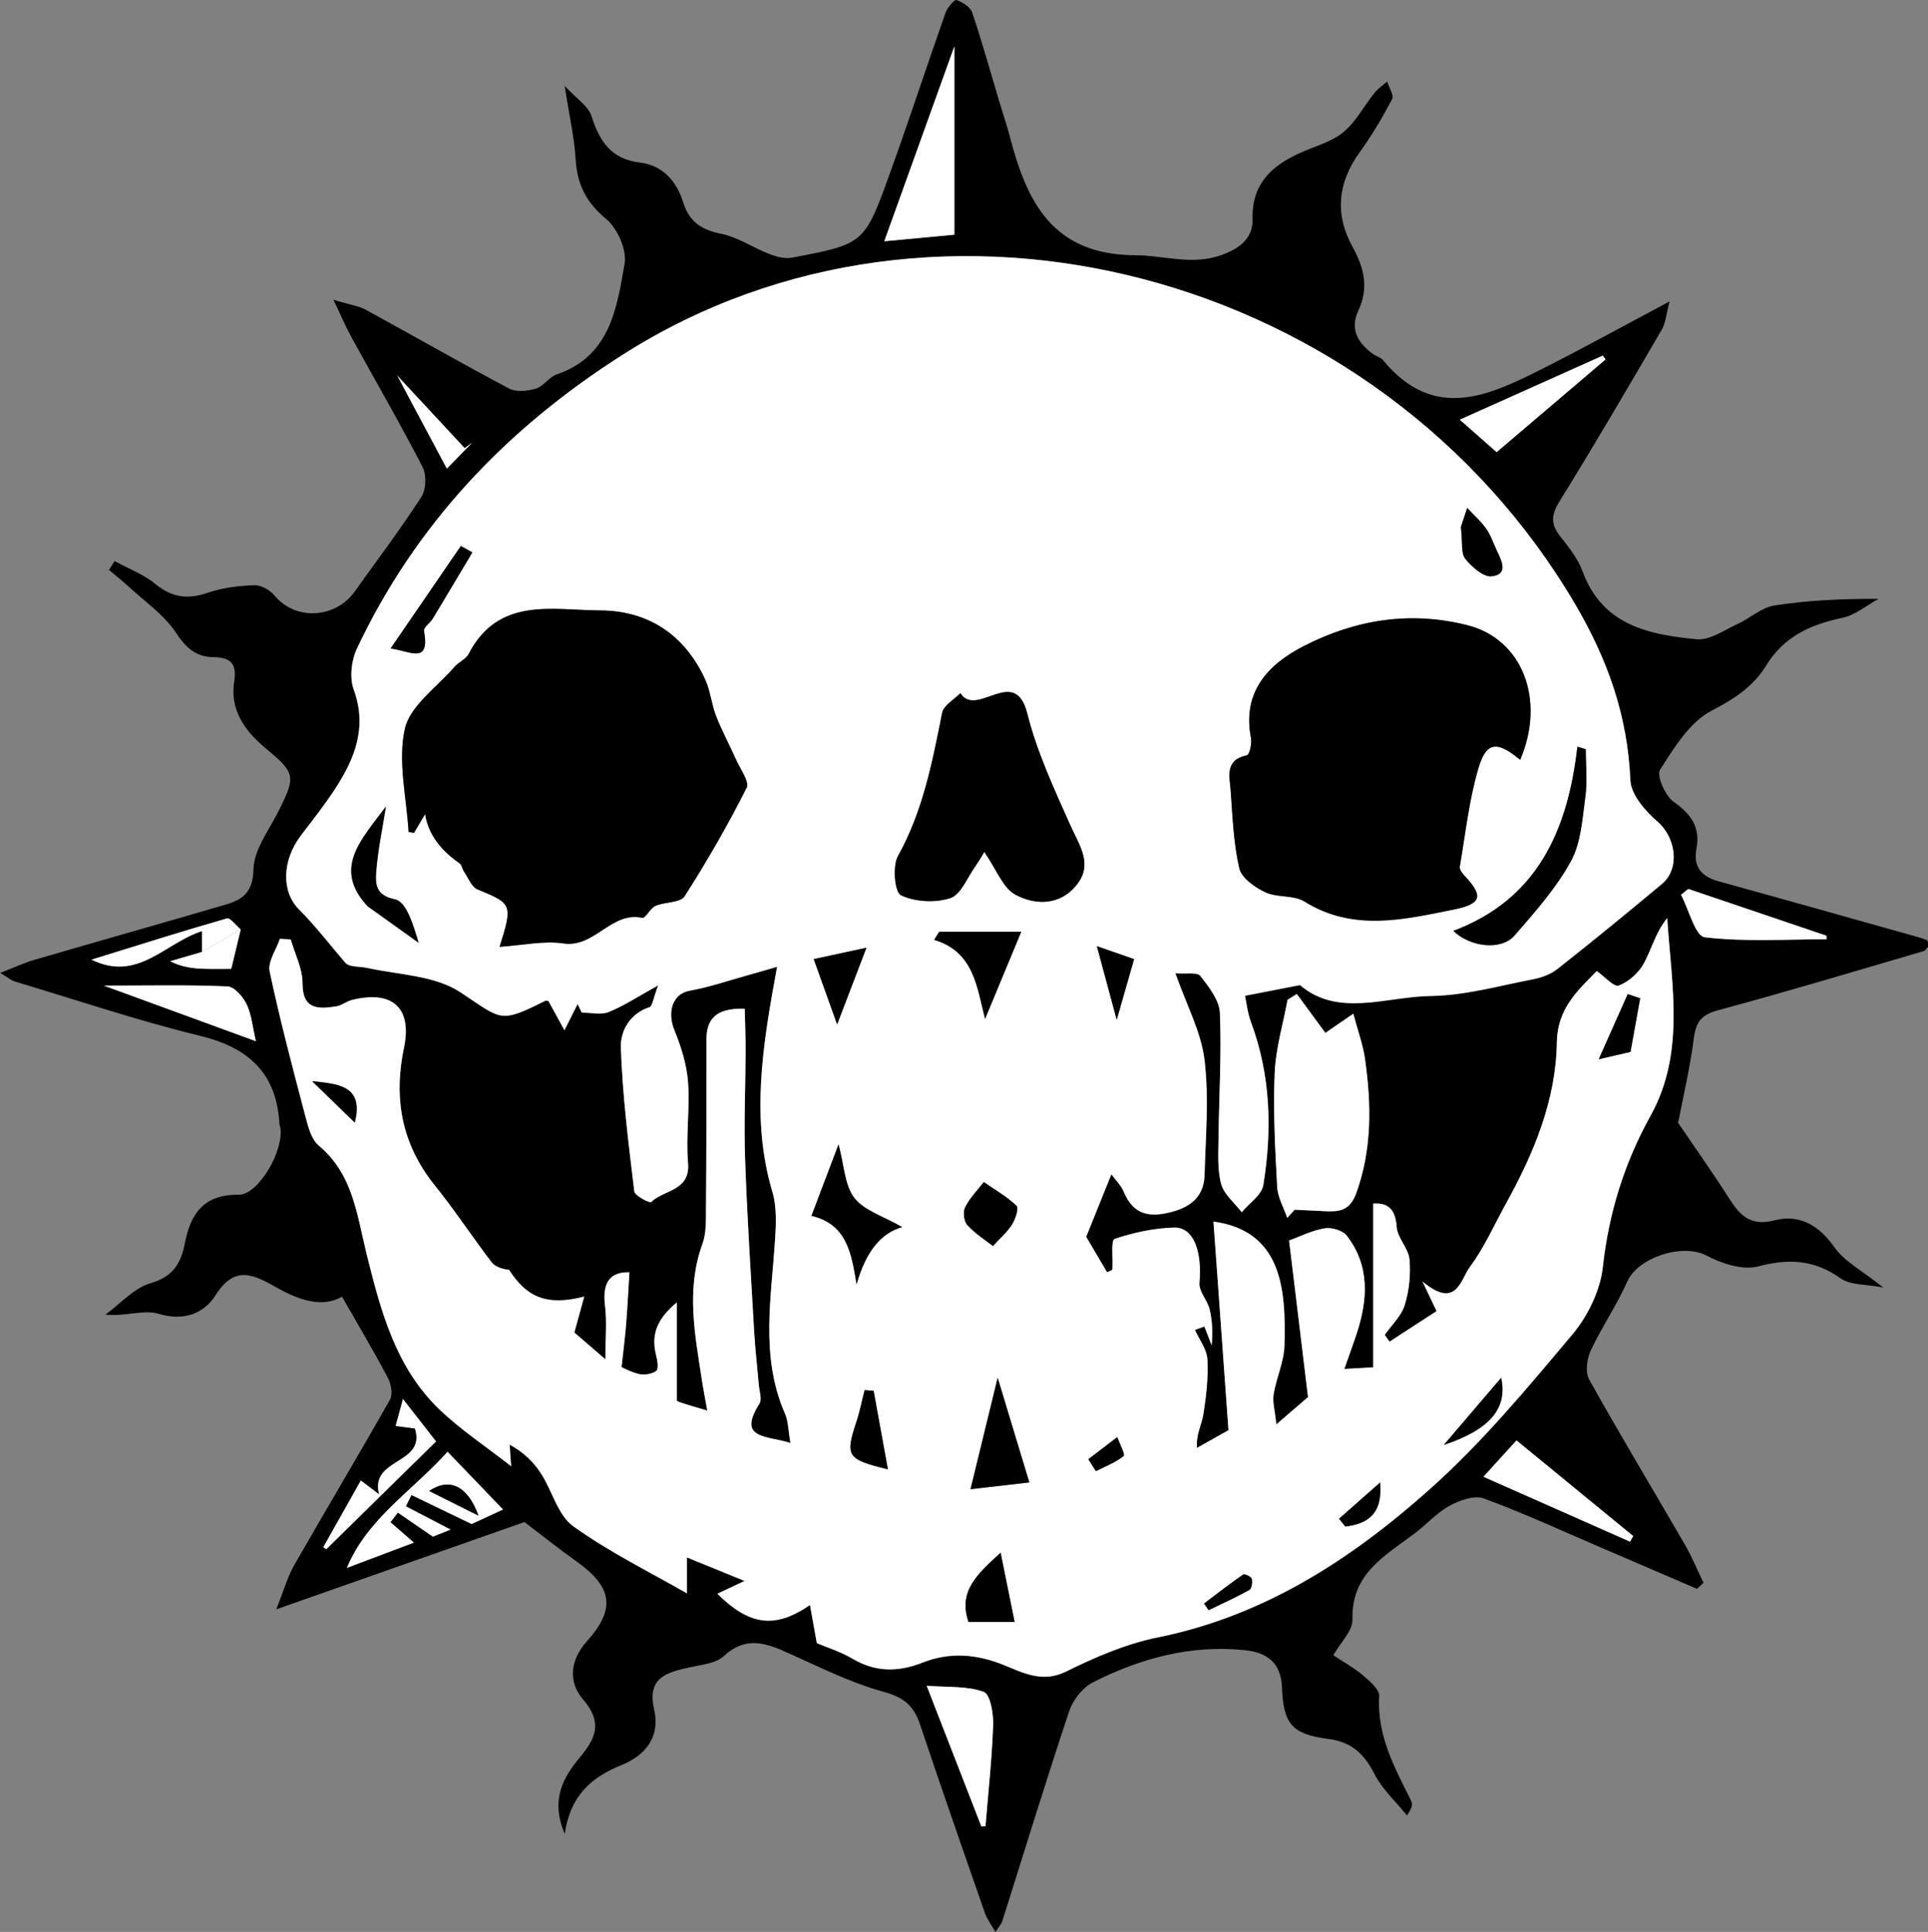 <?xml version="1.0" encoding="UTF-8"?><svg id="Layer_1" xmlns="http://www.w3.org/2000/svg" viewBox="0 0 299.31 299.9"><rect x="0" y="0" width="299.31" height="299.9" fill="#808080" stroke="none"/><defs><style>.cls-1{fill:#fff;}</style></defs><path d="m260.44,174.18c2.81,4.14,5.51,7.95,8.02,11.89,1.7,2.67,3.34,4.32,7.06,3.36,3.8-.98,6.84.74,9.25,4.17,1.57,2.24,4.33,3.65,7.59,6.26-2.61-.51-5.07-.33-6.62-1.42-4.09-2.9-8.04-3.11-12.81-1.85-2.4.63-5.68-.46-8.06-1.71-3.64-1.91-10.58.27-12.27,4.1-1.62,3.67-3.95,7.03-5.65,10.67-.6,1.29-.87,3.36-.24,4.5,4.81,8.62,9.91,17.08,14.86,25.63,1.1,1.9,1.93,3.94,2.89,5.92-.34.31-.68.63-1.02.94-4.87-2.1-9.73-4.2-14.6-6.28-6.15-2.64-12.23-5.45-18.51-7.76-1.46-.54-3.78.31-5.34,1.17-2.01,1.11-3.6,2.95-5.47,4.34-4.58,3.43-9.77,6.24-9.56,13.29.05,1.74-1.83,3.53-2.97,5.55,1.53,1.02,3.18,1.92,4.59,3.11,1.05.89,2.59,2.2,2.53,3.24-.37,6.11,2.41,11.13,4.98,16.28.23.46.14,1.09-.67,2.23-1.71-2.11-3.81-4.03-5.02-6.39-1.6-3.12-3.51-5-7.17-5.48-5.61-.73-6.99-2.25-7.21-7.98-.15-4.01-2.49-5.46-5.78-5.8-8.37-.87-16.23,1.26-23.6,5.01-1.58.81-3.07,2.71-3.64,4.42-3.62,10.84-6.96,21.77-10.41,32.67-.13.4-.46.73-1.06,1.64-.67-1.19-1.32-2.03-1.65-2.98-3.39-9.72-6.77-19.44-10.04-29.2-.95-2.82-2.38-4.2-5.57-5.07-5.44-1.48-10.56-4.14-15.77-6.43-3.25-1.42-6.12-1.94-9.12.85-1.22,1.14-3.43,1.34-5.23,1.74-3.59.79-6.77,1.55-5.6,6.57.97,4.17-1.28,7.08-5.05,8.61-4.57,1.85-7.96,4.63-8.83,10.69-2.25-5.29-.24-8.77,2.32-11.84,2.54-3.05,3.59-5.46.52-9.04-2.3-2.67-2.07-6.05.64-9.07,4.5-5.02,3.9-8.4-1.68-12.37-2.73-1.94-5.35-4.04-8.05-6.09-12.41,4.36-24.8,8.72-38.53,13.55,1.22-3.07,1.77-5.1,2.79-6.87,4.91-8.58,9.99-17.07,14.86-25.68.47-.83.18-2.44-.33-3.39-2.21-4.18-4.63-8.25-7.11-12.59-3.2,1.82-6.83.46-10.26-1.48-3.52-1.98-6.42-3.44-9.37,1.24-1.75,2.77-4.84,4.11-8.82,2.9-2.3-.7-5.16.43-8.29.13,2.34-1.7,4.45-4.16,7.06-4.9,3.5-1,4.7-3.2,5.26-6.11.9-4.71,2.99-7.68,8.37-7.61,3.08.04,7.13-6.95,6.45-10.53-.03-.14-.11-.28-.12-.42-.42-7.87-4.72-11.87-12.33-13.72-9.7-2.36-19.2-5.57-28.78-8.44-.5-.15-.93-.54-2.23-1.32,2.21-.86,3.68-1.56,5.23-2.01,9.94-2.9,19.9-5.7,29.83-8.62,2.61-.77,4.17-1.93,4.25-5.45.07-3.02,2.37-6.03,3.85-8.96,2.82-5.6,2.65-5.98-2.13-9.98-3.09-2.59-5.41-5.86-4.71-10.23.44-2.73-.56-3.75-3.21-3.77-2.69-.02-4.25-1.39-5.81-3.76-1.84-2.8-4.84-4.84-7.36-7.18-.98-.91-2.04-1.73-3.06-2.59.29-.46.58-.92.87-1.38,2.12,1.16,4.48,2.03,6.31,3.54,2.55,2.09,4.98,2.46,8.07,1.4,2.3-.79,4.84-1.11,7.29-1.2,1.05-.04,2.46.76,3.17,1.62,3.24,3.9,9.42,3.61,12.49-.7,3.45-4.86,7.06-9.62,10.29-14.62.74-1.15.83-3.41.2-4.63-3.53-6.84-7.4-13.52-11.11-20.27-.81-1.46-1.45-3.02-2.74-5.71,2.52.77,3.92.95,5.07,1.58,7.41,4.04,14.73,8.25,22.19,12.2,1.11.59,2.87.41,4.17.02,1.18-.35,2.03-1.79,3.21-2.2,8.3-2.82,9.35-10.23,10.56-17.16.38-2.16-1.1-5.53-2.86-6.98-3.13-2.58-4.51-5.4-4.74-9.3-.2-3.34-.97-6.64-1.7-11.36,1.81,1.97,3.68,3.13,4.18,4.72,1.23,3.9,3.05,6.65,7.49,7.18,3.59.43,5.71,2.94,6.72,6.15.96,3.06,2.83,4.29,5.91,4.91,2.58.52,4.92,2.15,7.43,3.12,1.1.43,2.44.8,3.55.59,11.17-2.13,11.25-2.13,15.13-12.88,3.02-8.34,5.77-16.78,8.72-25.15.28-.8,1.38-2.07,1.7-1.96.95.33,2.15,1.08,2.44,1.94,1.53,4.54,2.81,9.17,4.19,13.77.54,1.81,1.16,3.6,1.63,5.42,2.64,10.17,6.63,18.43,19.47,18.48,4.53.01,8.92,1.68,13.63-.11,2.93-1.11,4.67-2.71,4.6-5.55-.13-5.42,2.97-8.23,7.39-10.23,2.26-1.02,4.83-1.67,6.68-3.19,1.97-1.61,3.22-4.08,4.86-6.12.54-.68,1.31-1.19,1.97-1.77.28.93,1.08,2.13.76,2.74-1.48,2.82-3.11,5.6-4.99,8.18-3.44,4.74-3.96,9.65-1.15,14.74,1.79,3.25,2.57,6.36.9,9.91-1.35,2.86-.07,5.05,2.31,6.75.47.34,1.14.48,1.49.9,8.08,9.83,16.78,5.42,25.4,1.06,6.08-3.08,12.05-6.38,19.12-10.14-.52,1.93-.59,3.32-1.22,4.4-5.21,8.92-10.42,17.85-15.86,26.63-1.29,2.07-1.4,3.5.06,5.38,1.34,1.71,2.78,3.49,3.51,5.49,3.07,8.38,10.3,9.84,17.74,10.54,2.01.19,4.25-1.42,6.31-2.36,1.95-.89,3.72-2.57,5.73-2.88,5.19-.81,10.46-1.05,16.18-1.03-1.87,1.02-3.64,2.54-5.63,2.95-4.94,1.03-9.08,2.91-11.81,7.38-2,3.27-4.94,5.19-8.47,7.02-3.4,1.76-5.83,5.75-8.02,9.18-.58.92.81,4.07,2.14,5,2.73,1.91,4.13,3.96,3.51,7.26-.53,2.8.77,4.33,3.45,5.06,10.11,2.79,20.2,5.64,30.29,8.47.68.19,1.37.37,2.02.65.17.07.18.51.3.9-.24.25-.47.72-.8.82-10.63,3.11-21.23,6.3-31.93,9.18-2.58.7-3.4,1.81-3.73,4.33-.61,4.69-1.71,9.32-2.42,13.03Zm-223.07-29.91c-.72-.6-1.63-1.85-2.13-1.7-6.94,1.99-13.82,4.17-21.02,6.4,7.18,3.53,11.37-2.59,17.14-4.43v3.23c-1.65.48-3.3.96-4.95,1.44,1.88.93,3.55,1.11,5.23,1.17,1.68.06,3.36.01,4.27.01.58-2.4,1.02-4.26,1.47-6.13Zm164.4,8.64c5.96,5.12,13.42,1.82,20.37,1.73,5.3-.07,10.58-1.58,15.85-2.59,1.35-.26,2.79-.8,3.85-1.64,5.46-4.31,10.85-8.71,16.19-13.18,2.85-2.38,2.11-7.2-.67-9.61-1.91-1.65-4.15-4.21-4.25-6.45-.43-9.98-3.48-18.68-8.6-27.39-30.41-51.67-98.85-69.8-147.75-38.72-18.1,11.51-32.23,26.35-41.37,45.73-.85,1.81-1.13,4.48-.46,6.32,2.1,5.77.21,10.57-2.79,15.23-1.64,2.55-3.54,4.94-5.38,7.35-3.04,4-3.04,8.8-.34,11.51,2.55,2.54,4.75,5.43,7.1,8.17.64.87,2.14.62,3.51.92,4.88,1.06,10.48,1.17,14.41,3.75,6.49,4.26,6.03,4.95,13.15,1.38.22-.11.55-.01.55-.01.87,1.59,1.68,3.08,2.49,4.55.81-1.61,1.43-2.84,2.05-4.07.21.44.43.89.64,1.33,1.4,0,2.95.39,4.16-.08,2.29-.91,4.38-2.31,7.7-4.14-.78,2.04-.89,3.24-1.34,3.39-3.11.99-4.53,3.78-4.45,6.21.25,7.48,1.19,14.94,2.09,22.38.08.68,2.42,1.83,2.6,1.66,1.96-1.95,6.12-1.67,5.74-6.11-.36-4.14.31-8.37,0-12.52-.2-2.72-1.08-5.47-2.11-8.03-1.2-2.96-.22-5.7,2.33-6.15,3.01-.54,5.93-1.54,8.88-2.36,1.46-.4,2.91-.84,4.73-1.36-2.27,12.31-4.11,23.57-.72,34.99.67,2.27.56,4.85.41,7.27-.57,9.11-2.35,18.25,1.54,27.12.52,1.2.51,2.63.84,4.55-3.67-1.17-8.34-.55-4.82-6.1.44-.7-.01-1.98-.1-2.98-.23-2.71-.55-5.42-.71-8.14-.52-8.95-1.1-17.89-1.41-26.85-.2-5.65.07-11.31.08-16.97,0-2.18-.09-4.36-.14-6.37-4.51-.13-5.93,1.63-5.94,4.81,0,8.72,0,17.44-.07,26.16-.01,1.85.07,3.84-.55,5.53-2.59,7.11-1.15,14.16-.07,21.24.24,1.55.54,3.09.82,4.64-1.44-.43-2.89-.84-4.31-1.31-.37-.13-.67-.48-.43-.3v-15.17c-3.34,2.76-3.99,5.3-3.15,8.41.19.72.33,1.95-.04,2.22-.66.48-1.78.68-2.6.49-1.32-.3-2.55-1-2.78-1.09.31-2.89.56-4.78.71-6.69.21-2.65.34-5.31.51-8.02-3-.1-4.24,1.6-3.79,5.15.31,2.47.06,5.02.06,8.35-2.3-1.98-3.79-3.27-4.82-4.16.55-2.01.97-3.55,1.53-5.57-5.87,1.5-8.94.07-11.66-4.15-1.11-.13-2.18-.49-2.74-1.22-3-3.93-5.72-8.08-8.82-11.93-5.14-6.39-6.4-13.5-4.76-21.34,1.29-6.19-1.78-8.98-8.1-7.4-.84.21-1.58.86-2.42.99-2.82.43-5.23.52-5.23-3.63,0-2.26-1.18-4.51-1.83-6.77-.56-.03-1.12-.06-1.68-.09-.57,1.7-1.91,3.55-1.59,5.06,1.62,7.64,3.63,15.2,5.62,22.76.4,1.52.91,3.36,2.02,4.28,5.31,4.44,5.9,10.74,7.41,16.81,2.17,8.74,4.47,17.58,11.28,24.11,3.31,3.18,7.2,5.74,11.15,8.83-.09-1.25-.16-2.3-.23-3.35,2.22,1.21,3.73,2.72,4.87,4.48,1.76,2.7,2.61,6.47,5,8.19,5.67,4.06,12.03,7.18,17.65,10.42v-5.58c3.12,1.27,5.62,2.29,8.97,3.66-2.08.98-3.13,1.47-4.23,1.99,4.96,4.91,8.93,5.49,14.37,1.74.37,2.08.69,3.86,1.06,5.92,1.55.66,3.67,1.31,5.53,2.41,3.57,2.11,7.07,2.11,10.86.62,4.24-1.67,8.37-1.37,12.73.4,2.87,1.17,5.91,2.8,9.58.98,4.53-2.24,9.34-4.32,14.27-5.31,16.64-3.35,30.23-12.28,42.45-23.23,7.98-7.15,14.92-15.51,21.84-23.74,2.4-2.86,4.35-6.82,4.76-10.47.93-8.42,3.32-16.16,7.41-23.52,5.4-9.72,3.27-20.2,2.59-30.68-1.8,2.21-2.4,4.8-3.64,7.06-.8,1.46-2.36,2.84-3.89,3.42-.73.27-2.2-1.41-3.4-2.26-2.97,3.03-6.12,5.82-6.2,11.06-.14,8.96-3.54,17.14-7.84,24.93-1.85,3.35-3.42,6.92-5.68,9.97-1.42,1.91-2.07,6.66-7.34,2.22,1.12,2.36,1.63,3.44,2.19,4.61-2.57,1.67-4.94,3.21-7.3,4.74l-.75-1.06c1.07-1.53,2.58-2.92,3.1-4.62.69-2.25.95-4.76.74-7.1-.16-1.73-1.88-3.34-1.99-5.05-.2-3.22-1.84-3.72-3.64-3.6v25.42c-1.08.06-2.41.13-4.49.25.79-2.24,1.37-3.82,1.9-5.41,1.75-5.31,2.11-10.56-1.51-15.28-.63-.82-2.38-1.33-3.46-1.14-2.01.35-3.92,1.32-5.5,1.89.99,8.14,1.95,16.06,2.94,24.31-1.04.9-2.43,2.09-4.92,4.23-.22-2.17-.62-3.47-.42-4.68.42-2.55,1.61-5.04,1.68-7.57.24-8.61-.33-17.77-11.02-19.23.77,10.76,1.55,21.64,2.33,32.39-1.94,1.09-3.41,1.91-4.88,2.74-.19-2.1.71-3.58.97-5.16.46-2.83.79-5.73.64-8.58-.08-1.55-1.26-3.05-1.94-4.58.49-.18.98-.36,1.47-.53.38.97.76,1.95,1.13,2.92.17-1.91.11-3.78-.31-5.56-.34-1.43-1.7-2.8-1.59-4.11.44-4.97-.92-8.7-3.97-8.6-3.11.1-6.27.76-9.21,1.77-.57.2-.2,3.08-.33,4.73-.01.14-.46.24-.83.43-1.2-2.03-2.39-4.05-3.24-5.5,1.41-3.5,2.62-6.49,3.91-9.71.65.89,1.51,1.72,1.93,2.73,1.51,3.63,4.08,4.03,7.55,3.08,3.1-.84,4.9-2.59,4.99-5.73.16-5.95.7-11.97-.01-17.83-.53-4.36-2.79-8.5-4.52-13.45,1.7.14,3.4-.2,3.87.4,1.33,1.71,2.95,3.78,3.04,5.77.27,6.4-.14,12.83-.21,19.24-.03,2.44-.21,4.98.4,7.28.43,1.63,2.09,2.94,3.2,4.4,1.16-1.4,3.1-2.68,3.35-4.22,1.39-8.53,1.16-17.02-1.91-25.27-.54-1.47-.71-3.07-.94-4.11,3.04-.59,5.37-1.05,8.5-1.65Zm-.43,1.4c-.48.3-.96.61-1.44.91-.7,3.79-1.84,7.56-2,11.37-.24,5.88.08,11.79.39,17.68.09,1.62,1.02,3.2,1.56,4.8.39-.42.78-.85,1.16-1.27,1.52.07,3.03.14,4.55.22,2.26.12,4,.02,5.01-2.8,2.47-6.86,2.34-13.78,1.36-20.78-.32-2.24-1.12-4.41-1.82-7.06-1.93,1.32-3.08,2.11-4.34,2.98-1.55-2.12-2.99-4.07-4.42-6.03ZM148.16,7.2c-3.82,10.61-7.28,20.22-10.88,30.25,3.72-.35,7.01-.66,10.88-1.02V7.2Zm4.19,276.33c.21,0,.43-.02.64-.03.42-5.24,1-10.48,1.19-15.73.06-1.77-.45-4.75-1.46-5.13-2.52-.93-5.48-.68-8.86-.95,3.18,8.17,5.83,15,8.49,21.84Zm-82.87-58.15c-5.61,6.21-12.46,10.38-15.63,18.02,3.51-1.33,7.02-2.65,10.39-3.92-1.25-1.09-2.44-2.13-3.63-3.17.38-.5.77-1,1.15-1.49,1.59,1.09,3.19,2.19,5.43,3.73.11-.05,1.22-.49,2.75-1.09-2.62-1.36-4.78-2.49-6.95-3.62l.88-1.75c2.82,1.36,5.63,2.72,9.34,4.5.85-.39,2.78-1.28,4.87-2.25-2.95-3.07-5.55-5.77-8.6-8.95Zm160.81,3.87c7.77,3.44,15.26,6.76,22.75,10.07.17-.29.33-.58.5-.86-5.97-4.89-11.95-9.79-18.12-14.85-1.64,1.81-3.19,3.51-5.13,5.64ZM16.12,153c8.5,3.11,15.81,5.78,23.6,8.63-.52-2.2-.67-4.11-1.44-5.73-.56-1.17-1.9-2.73-2.95-2.77-5.95-.27-11.92-.13-19.22-.13Zm216.22-82.82c5.59-4.75,11.25-9.57,16.9-14.38l-.43-.59c-7.31,3.27-14.61,6.55-22.19,9.94,1.86,1.64,3.58,3.15,5.71,5.03Zm51.23,75.63l-.03-.55c-7.15-2.42-14.3-4.84-21.45-7.26-.37.3-.75.6-1.12.91,1.21,2.3,2.21,6.41,3.68,6.59,6.24.74,12.61.31,18.93.31ZM62.56,217.18c-.58,2.14-.86,3.16-1.14,4.18.96.12,1.92.25,3,.39,1.79,5.64-7.08,4.53-5.56,10.24-1.35-1.03-1.99-1.52-2.84-2.16-1.96,3.48-3.9,6.92-5.83,10.36.16.1.31.2.47.3,5.65-5.54,11.29-11.08,17.03-16.72-1.57-2.02-2.97-3.81-5.13-6.58Zm6.81-144.44c1.52-1.56,2.73-2.79,3.93-4.02l-1.16.85c-3.54-3.81-7.07-7.61-10.47-11.27,2.38,4.46,4.87,9.12,7.7,14.44Z"/><path class="cls-1" d="m201.77,152.91c-3.13.61-5.45,1.06-8.5,1.65.23,1.03.39,2.64.94,4.11,3.06,8.25,3.29,16.74,1.91,25.27-.25,1.55-2.19,2.82-3.35,4.22-1.11-1.45-2.76-2.76-3.2-4.4-.61-2.3-.43-4.85-.4-7.28.07-6.42.48-12.84.21-19.24-.08-1.99-1.71-4.06-3.04-5.77-.47-.61-2.17-.27-3.87-.4,1.73,4.95,3.99,9.09,4.52,13.45.71,5.86.17,11.88.01,17.83-.08,3.14-1.89,4.89-4.99,5.73-3.47.95-6.04.55-7.55-3.08-.42-1.01-1.29-1.84-1.93-2.73-1.3,3.22-2.5,6.21-3.91,9.71.85,1.44,2.05,3.47,3.24,5.5.37-.18.82-.29.83-.43.12-1.64-.25-4.53.33-4.73,2.94-1,6.1-1.67,9.21-1.77,3.05-.1,4.41,3.63,3.97,8.6-.11,1.31,1.25,2.68,1.59,4.11.42,1.78.48,3.65.31,5.56-.38-.97-.76-1.95-1.13-2.92-.49.18-.98.36-1.47.53.68,1.52,1.86,3.02,1.94,4.58.15,2.85-.19,5.75-.64,8.58-.25,1.58-1.16,3.06-.97,5.16,1.47-.82,2.94-1.65,4.88-2.74-.77-10.76-1.55-21.63-2.33-32.39,10.69,1.46,11.26,10.62,11.02,19.23-.07,2.53-1.26,5.02-1.68,7.57-.2,1.21.2,2.52.42,4.68,2.49-2.14,3.88-3.33,4.92-4.23-1-8.25-1.96-16.17-2.94-24.31,1.58-.57,3.48-1.54,5.5-1.89,1.09-.19,2.83.32,3.46,1.14,3.63,4.71,3.26,9.96,1.51,15.28-.53,1.6-1.11,3.17-1.9,5.41,2.08-.11,3.41-.19,4.49-.25v-25.42c1.8-.12,3.44.39,3.64,3.6.11,1.72,1.83,3.32,1.99,5.05.21,2.34-.05,4.86-.74,7.1-.52,1.69-2.03,3.09-3.1,4.62l.75,1.06c2.36-1.54,4.73-3.07,7.3-4.74-.55-1.17-1.06-2.24-2.19-4.61,5.27,4.44,5.92-.31,7.34-2.22,2.27-3.05,3.83-6.62,5.68-9.97,4.31-7.79,7.7-15.97,7.84-24.93.08-5.24,3.23-8.03,6.2-11.06,1.21.85,2.68,2.53,3.4,2.26,1.54-.58,3.09-1.96,3.89-3.42,1.23-2.26,1.84-4.85,3.64-7.06.69,10.48,2.81,20.96-2.59,30.68-4.08,7.36-6.48,15.1-7.41,23.52-.41,3.65-2.35,7.62-4.76,10.47-6.92,8.23-13.86,16.59-21.84,23.74-12.21,10.94-25.81,19.87-42.45,23.23-4.93.99-9.74,3.07-14.27,5.31-3.67,1.81-6.71.18-9.58-.98-4.36-1.77-8.48-2.07-12.73-.4-3.78,1.49-7.28,1.49-10.86-.62-1.86-1.1-3.98-1.75-5.53-2.41-.37-2.06-.69-3.84-1.06-5.92-5.44,3.75-9.41,3.17-14.37-1.74,1.1-.52,2.15-1.01,4.23-1.99-3.35-1.37-5.85-2.39-8.97-3.66v5.58c-5.62-3.24-11.98-6.35-17.65-10.42-2.39-1.71-3.25-5.48-5-8.19-1.14-1.75-2.65-3.27-4.87-4.48.07,1.05.14,2.1.23,3.35-3.95-3.09-7.84-5.66-11.15-8.83-6.8-6.53-9.11-15.37-11.28-24.11-1.5-6.07-2.1-12.37-7.41-16.81-1.11-.93-1.62-2.76-2.02-4.28-1.99-7.56-4-15.12-5.62-22.76-.32-1.51,1.02-3.37,1.59-5.06.56.03,1.12.06,1.68.09.65,2.26,1.83,4.51,1.83,6.77,0,4.15,2.41,4.06,5.23,3.63.84-.13,1.58-.78,2.42-.99,6.32-1.58,9.39,1.21,8.1,7.4-1.64,7.84-.38,14.95,4.76,21.34,3.1,3.85,5.82,8,8.82,11.93.56.73,1.62,1.09,2.74,1.22,2.72,4.22,5.79,5.66,11.66,4.15-.55,2.02-.98,3.56-1.53,5.57,1.03.89,2.53,2.18,4.82,4.16,0-3.33.25-5.88-.06-8.35-.45-3.55.79-5.25,3.79-5.15-.17,2.71-.3,5.37-.51,8.02-.15,1.91-.4,3.81-.71,6.69.23.1,1.46.79,2.78,1.09.82.18,1.94-.02,2.6-.49.37-.27.23-1.5.04-2.22-.84-3.11-.19-5.65,3.15-8.41v15.17c-.24-.18.05.17.43.3,1.42.48,2.87.88,4.31,1.31-.27-1.55-.58-3.09-.82-4.64-1.08-7.08-2.52-14.13.07-21.24.62-1.69.53-3.68.55-5.53.07-8.72.07-17.44.07-26.16,0-3.18,1.43-4.94,5.94-4.81.05,2.02.14,4.2.14,6.37-.02,5.66-.28,11.32-.08,16.97.31,8.96.9,17.9,1.41,26.85.16,2.72.48,5.43.71,8.14.08,1.01.54,2.29.1,2.98-3.52,5.55,1.15,4.93,4.82,6.1-.34-1.92-.32-3.36-.84-4.55-3.89-8.87-2.11-18.01-1.54-27.12.15-2.41.26-5-.41-7.27-3.39-11.42-1.56-22.68.72-34.99-1.81.52-3.27.96-4.73,1.36-2.95.82-5.87,1.83-8.88,2.36-2.55.46-3.53,3.2-2.33,6.15,1.04,2.55,1.91,5.31,2.11,8.03.31,4.15-.36,8.38,0,12.52.39,4.44-3.77,4.16-5.74,6.11-.18.18-2.52-.97-2.6-1.66-.9-7.44-1.84-14.9-2.09-22.38-.08-2.42,1.34-5.22,4.45-6.21.45-.14.57-1.35,1.34-3.39-3.31,1.83-5.41,3.23-7.7,4.14-1.21.48-2.76.08-4.16.08-.21-.44-.43-.89-.64-1.33-.62,1.23-1.24,2.46-2.05,4.07-.8-1.47-1.62-2.96-2.49-4.55,0,0-.33-.1-.55.01-7.12,3.57-6.66,2.88-13.15-1.38-3.93-2.58-9.53-2.69-14.41-3.75-1.37-.3-2.87-.05-3.51-.92-2.35-2.74-4.56-5.62-7.1-8.17-2.7-2.7-2.7-7.51.34-11.51,1.84-2.42,3.74-4.81,5.38-7.35,3-4.66,4.89-9.46,2.79-15.23-.67-1.83-.39-4.5.46-6.32,9.14-19.38,23.27-34.23,41.37-45.73,48.9-31.08,117.34-12.95,147.75,38.72,5.12,8.71,8.17,17.41,8.6,27.39.1,2.24,2.33,4.79,4.25,6.45,2.79,2.41,3.52,7.23.67,9.61-5.34,4.47-10.73,8.87-16.19,13.18-1.06.84-2.5,1.38-3.85,1.64-5.26,1.01-10.55,2.52-15.85,2.59-6.95.09-14.41,3.39-20.37-1.73Zm-138.34-23.77c.28.05.56.1.84.15.52-.88,1.04-1.75,1.73-2.92q.69,4.44,5.33,7.63c.37.25.43.91.72,1.32.66.96,1.16,2.36,2.08,2.74,5.38,2.22,5.5,2.31,3.43,8.92,3.57-.23,6.82-.98,9.9-.53,4.88.71,7.37-4.99,12.23-3.98.53.11,1.25-1.49,2.07-1.85,1.47-.65,3.85-.46,4.51-1.48,3.49-5.44,6.72-11.08,9.64-16.85.47-.94-.98-2.88-1.62-4.32-1.01-2.28-2.21-4.49-3.12-6.81-.73-1.86-.89-3.96-1.73-5.76-3.19-6.85-8.78-10.6-16.26-10.64-7.43-.04-15.82-2.16-20.42,6.75-.43.83-1.57,1.28-2.22,2.03-2.72,3.15-6.89,6.01-7.69,9.61-1.13,5.04.26,10.63.58,15.99Zm172.58-11.18c4-9.41.27-18.71-8.11-20.87-8.9-2.29-17.45-.91-25.44,3.19-5.58,2.86-9.64,7.12-8.25,14.29.17.87-.23,2.61-.63,2.69-3.48.72-2.68,3.3-2.52,5.48.29,4.04.43,8.14,1.34,12.05.35,1.5,2.42,2.96,4.04,3.73,1.84.86,4.39.39,6.06,1.43,7.6,4.73,15.45,2.81,23.26,1.24,4.31-.87,4.55-2.13,1.6-5.24-.35-.37-.8-.97-.73-1.38.87-5.11,1.44-10.31,2.88-15.26,1.23-4.19,2.87-4.34,6.51-1.34Zm-83.2,14.3c1.92,2.77,2.88,5.58,4.8,6.61,3.12,1.68,6.93,1.72,9.52-1.5,2.6-3.23.42-6.13-.96-9.23-2.53-5.67-5.2-11.4-6.7-17.38-1.92-7.65-7.88.8-10.38-3.16-.98,1.01-2.6,1.88-2.83,3.04-1.52,7.65-2.97,15.25-6.86,22.24-.88,1.58-.51,5.63.46,6.09,2.18,1.04,5.32,1.2,7.65.45,1.64-.53,2.62-3.14,3.84-4.86.63-.89,1.17-1.85,1.45-2.31Zm93.37-15.95c-.43-.13-.87-.26-1.3-.39-1.48,12.94-6.17,23.68-19.26,28.59,2.71,2.59,7.47,3.05,9.5.72,3.16-3.64,6.45-7.33,8.74-11.51,1.59-2.9,1.79-6.64,2.26-10.06.33-2.41.06-4.9.06-7.36Zm-113.2,83.03q2.11-7.48,7.07-8.84c-2.96-1.72-5.93-2.58-7.44-4.54-1.51-1.97-1.57-5.05-2.44-8.29-1.61,4.24-2.85,7.51-4.2,11.08,5.55,1.29,6.22,5.92,7,10.6Zm12.82-54.69c-.26.42-.52.84-.78,1.26,6.17,1.84,6.63,7.33,7.9,12.27,2.06-4.96,3.85-9.28,5.61-13.52h-12.73Zm9.08,69.22c-1.42,5.83-2.77,11.37-4.22,17.31,2.67-.31,5.82-.67,9.13-1.05-1.77-5.86-3.34-11.03-4.92-16.26ZM59.91,125.2c-3.65,4.96-8.39,9.54-2.84,15.48,2.64,1.89,5.27,3.78,7.91,5.66-.86-2.89-1.92-6.36-3.63-6.72-3.08-.64-3.08-2.41-2.95-4.26.24-3.35.96-6.67,1.51-10.16Zm13.43-39.46l-1.78-.99c-3.51,5.12-7.03,10.25-10.91,15.91,3.05.39,6.13,2.55,5.19-2.73-.1-.54.96-1.24,1.37-1.93,2.06-3.41,4.09-6.84,6.14-10.27Zm84.17,166.03c-.72-3.59-1.38-6.83-2.17-10.74-3.71,3.38-6.6,6.01-4.99,10.74h7.15Zm-3.35-58.35c1.18-1.31,2.27-2.23,2.99-3.39.51-.83,1.05-2.5.67-2.86-1.47-1.41-3.3-2.45-5.07-3.68-.89,1.15-2.12,2.4-2.89,3.89-.37.72-.2,2.2.33,2.78,1.23,1.34,2.83,2.35,3.97,3.25Zm72.64-111.61c.28,2.46,0,4.09.68,4.93,1.01,1.26,2.81,2.87,4.1,2.72,2.62-.3,1.58-2.35.83-3.92-.55-1.16-.95-2.43-1.68-3.46-.83-1.18-1.96-2.16-2.95-3.23-.44,1.34-.88,2.68-.98,2.96Zm-88.95,146.28c-.79-4.36-1.5-8.27-2.21-12.17-.47-.04-.93-.07-1.4-.11-.42,1.64-.74,3.31-1.27,4.91-1.77,5.33-1.49,5.83,4.88,7.38Zm-11.5-79.2c1.19,3.33,2.3,6.43,3.63,10.13,1.69-4.41,3.06-7.99,4.55-11.89-2.73.59-5.35,1.15-8.17,1.76Zm128.29,6.07c-.64-.22-1.29-.43-1.93-.65-1.36,3.05-2.71,6.1-4.5,10.11,2.76-.64,3.96-.91,4.93-1.14.54-3.02,1.02-5.67,1.5-8.33Zm-81.26,3.35c1.07-3.73,1.88-6.56,2.7-9.42-1.96-.68-3.74-1.3-5.77-2.01,1.01,3.75,1.91,7.1,3.08,11.43Zm50.79,65.99c7.2-2.4,9.9-5.69,8.9-10.42-2.86,3.35-5.51,6.45-8.9,10.42Zm-175.7-56.47c2.06,2,4.13,4.01,6.62,6.43,1.52-5.94-2.9-5.98-6.62-6.43Zm159.43,67.93c.32.4.65.81.97,1.21,3.44-.43,5.83-1.89,5.41-6.84-2.36,2.08-4.37,3.85-6.38,5.63Zm-38.92-9.24c.39.62.77,1.23,1.16,1.85,1.47-.74,3.06-1.34,4.31-2.35.28-.23-.63-1.92-.99-2.93-1.5,1.14-2.99,2.29-4.49,3.43Zm17.95,22.41c.24.34.48.68.71,1.01,2.12-1.03,4.27-2,6.32-3.14.36-.2.5-1.2.37-1.73-.08-.33-1.11-.8-1.33-.66-2.07,1.44-4.06,2.99-6.08,4.51Z"/><path class="cls-1" d="m201.33,154.31c1.44,1.96,2.87,3.91,4.42,6.03,1.27-.87,2.42-1.66,4.34-2.98.7,2.65,1.51,4.82,1.82,7.06.98,7,1.11,13.92-1.36,20.78-1.02,2.82-2.75,2.92-5.01,2.8-1.51-.08-3.03-.14-4.55-.22-.39.42-.78.85-1.16,1.27-.54-1.6-1.47-3.17-1.56-4.8-.32-5.89-.64-11.8-.39-17.68.16-3.81,1.3-7.58,2-11.37.48-.3.96-.61,1.44-.91Z"/><path class="cls-1" d="m148.16,7.2v29.23c-3.87.36-7.16.67-10.88,1.02,3.61-10.03,7.06-19.63,10.88-30.25Z"/><path class="cls-1" d="m152.35,283.52c-2.66-6.83-5.31-13.67-8.49-21.84,3.38.27,6.34.02,8.86.95,1.01.37,1.52,3.36,1.46,5.13-.18,5.25-.76,10.49-1.19,15.73-.21,0-.43.02-.64.03Z"/><path class="cls-1" d="m69.49,225.37c3.05,3.18,5.65,5.88,8.6,8.95-2.09.96-4.02,1.85-4.87,2.25-3.71-1.79-6.52-3.14-9.34-4.5l-.88,1.75c2.17,1.13,4.33,2.26,6.95,3.62-1.53.61-2.64,1.05-2.75,1.09-2.24-1.54-3.84-2.63-5.43-3.73-.38.5-.77,1-1.15,1.49,1.19,1.04,2.38,2.08,3.63,3.17-3.37,1.27-6.88,2.6-10.39,3.92,3.17-7.64,10.02-11.81,15.63-18.02Zm4.79,9.91c-1.66-4.61-4.48-5.97-7.66-3.83,2.54,1.27,4.85,2.42,7.66,3.83Z"/><path class="cls-1" d="m230.3,229.24c1.94-2.13,3.48-3.83,5.13-5.64,6.17,5.06,12.15,9.95,18.12,14.85-.17.29-.33.58-.5.86-7.49-3.32-14.98-6.63-22.75-10.07Z"/><path class="cls-1" d="m16.12,153c7.3,0,13.27-.14,19.22.13,1.05.05,2.39,1.61,2.95,2.77.77,1.62.92,3.53,1.44,5.73-7.8-2.85-15.1-5.52-23.6-8.63Z"/><path class="cls-1" d="m232.34,70.18c-2.13-1.88-3.84-3.39-5.71-5.03,7.57-3.39,14.88-6.67,22.19-9.94l.43.59c-5.66,4.82-11.32,9.63-16.9,14.38Z"/><path class="cls-1" d="m283.58,145.8c-6.32,0-12.7.43-18.93-.31-1.47-.17-2.46-4.29-3.68-6.59.37-.3.75-.6,1.12-.91,7.15,2.42,14.3,4.84,21.45,7.26l.03.55Z"/><path class="cls-1" d="m62.56,217.18c2.16,2.77,3.56,4.57,5.13,6.58-5.74,5.63-11.39,11.18-17.03,16.72-.16-.1-.31-.2-.47-.3,1.94-3.44,3.87-6.88,5.83-10.36.85.65,1.49,1.14,2.84,2.16-1.52-5.71,7.35-4.6,5.56-10.24-1.08-.14-2.04-.26-3-.39.28-1.02.56-2.04,1.14-4.18Z"/><path class="cls-1" d="m69.37,72.74c-2.83-5.31-5.32-9.98-7.7-14.44,3.4,3.66,6.93,7.46,10.47,11.27l1.16-.85c-1.2,1.23-2.41,2.46-3.93,4.02Z"/><path class="cls-1" d="m31.35,147.77v-3.23c-5.77,1.84-9.96,7.96-17.14,4.43,7.2-2.23,14.08-4.41,21.02-6.4.5-.14,1.41,1.1,2.13,1.7-2.01,1.17-4.01,2.34-6.02,3.5Z"/><path class="cls-1" d="m31.35,147.77c2.01-1.17,4.01-2.34,6.02-3.5-.45,1.87-.9,3.73-1.47,6.13-.91,0-2.59.05-4.27-.01-1.67-.06-3.34-.24-5.23-1.17,1.65-.48,3.3-.96,4.95-1.44Z"/><path d="m63.43,129.14c-.31-5.36-1.7-10.96-.58-15.99.81-3.6,4.98-6.46,7.69-9.61.65-.76,1.79-1.2,2.22-2.03,4.6-8.91,12.99-6.79,20.42-6.75,7.48.04,13.07,3.78,16.26,10.64.84,1.8,1,3.9,1.73,5.76.91,2.32,2.1,4.53,3.12,6.81.64,1.44,2.09,3.39,1.62,4.32-2.92,5.77-6.15,11.4-9.64,16.85-.66,1.02-3.04.84-4.51,1.48-.83.36-1.55,1.96-2.07,1.85-4.86-1.01-7.35,4.7-12.23,3.98-3.08-.45-6.33.29-9.9.53,2.07-6.61,1.95-6.7-3.43-8.92-.92-.38-1.42-1.78-2.08-2.74-.28-.41-.35-1.07-.72-1.32q-4.64-3.21-5.33-7.63c-.69,1.17-1.21,2.05-1.73,2.92-.28-.05-.56-.1-.84-.15Z"/><path d="m236.01,117.95c-3.64-3-5.28-2.85-6.51,1.34-1.45,4.95-2.01,10.15-2.88,15.26-.07.41.38,1.01.73,1.38,2.95,3.11,2.71,4.37-1.6,5.24-7.81,1.57-15.66,3.49-23.26-1.24-1.66-1.03-4.22-.56-6.06-1.43-1.62-.76-3.7-2.22-4.04-3.73-.9-3.91-1.04-8.01-1.34-12.05-.16-2.18-.96-4.76,2.52-5.48.4-.08.8-1.83.63-2.69-1.39-7.17,2.66-11.43,8.25-14.29,7.99-4.09,16.54-5.47,25.44-3.19,8.38,2.15,12.12,11.46,8.11,20.87Z"/><path d="m152.81,132.25c-.29.46-.82,1.42-1.45,2.31-1.23,1.72-2.2,4.33-3.84,4.86-2.33.76-5.47.59-7.65-.45-.97-.46-1.34-4.51-.46-6.09,3.89-6.99,5.33-14.58,6.86-22.24.23-1.15,1.85-2.03,2.83-3.04,2.5,3.96,8.47-4.49,10.38,3.16,1.5,5.98,4.17,11.71,6.7,17.38,1.38,3.1,3.56,6,.96,9.23-2.58,3.22-6.39,3.18-9.52,1.5-1.92-1.04-2.88-3.84-4.8-6.61Z"/><path d="m246.18,116.29c0,2.45.27,4.95-.06,7.36-.47,3.41-.66,7.15-2.26,10.06-2.29,4.18-5.58,7.87-8.74,11.51-2.02,2.33-6.78,1.87-9.5-.72,13.08-4.91,17.78-15.65,19.26-28.59.43.13.87.26,1.3.39Z"/><path d="m132.98,199.33c-.78-4.68-1.45-9.31-7-10.6,1.35-3.57,2.59-6.84,4.2-11.08.87,3.24.93,6.32,2.44,8.29,1.51,1.97,4.47,2.83,7.44,4.54q-4.96,1.36-7.07,8.84Z"/><path d="m145.81,144.64h12.73c-1.76,4.24-3.55,8.56-5.61,13.52-1.26-4.94-1.73-10.43-7.9-12.27.26-.42.52-.84.78-1.26Z"/><path d="m154.88,213.86c1.58,5.23,3.15,10.4,4.92,16.26-3.31.38-6.46.74-9.13,1.05,1.45-5.94,2.8-11.48,4.22-17.31Z"/><path d="m59.91,125.2c-.54,3.49-1.27,6.81-1.51,10.16-.13,1.85-.13,3.62,2.95,4.26,1.72.36,2.78,3.83,3.63,6.72-2.64-1.89-5.27-3.78-7.91-5.66-5.55-5.94-.81-10.52,2.84-15.48Z"/><path d="m73.33,85.74c-2.04,3.43-4.07,6.86-6.14,10.27-.42.69-1.47,1.38-1.37,1.93.94,5.28-2.14,3.12-5.19,2.73,3.88-5.66,7.4-10.78,10.91-15.91l1.78.99Z"/><path d="m157.5,251.77h-7.15c-1.61-4.73,1.28-7.36,4.99-10.74.79,3.91,1.44,7.15,2.17,10.74Z"/><path d="m154.14,193.42c-1.14-.9-2.74-1.9-3.97-3.25-.53-.58-.7-2.07-.33-2.78.76-1.49,2-2.74,2.89-3.89,1.77,1.23,3.6,2.27,5.07,3.68.38.36-.16,2.03-.67,2.86-.72,1.16-1.8,2.08-2.99,3.39Z"/><path d="m226.79,81.81c.09-.28.53-1.62.98-2.96,1,1.07,2.12,2.05,2.95,3.23.73,1.04,1.12,2.3,1.68,3.46.75,1.57,1.78,3.63-.83,3.92-1.28.14-3.08-1.47-4.1-2.72-.68-.85-.39-2.47-.68-4.93Z"/><path d="m137.83,228.08c-6.37-1.55-6.65-2.04-4.88-7.38.53-1.6.85-3.27,1.27-4.91.47.04.93.07,1.4.11.71,3.91,1.42,7.81,2.21,12.17Z"/><path d="m126.33,148.88c2.82-.61,5.44-1.17,8.17-1.76-1.49,3.9-2.86,7.48-4.55,11.89-1.33-3.71-2.43-6.8-3.63-10.13Z"/><path d="m254.62,154.96c-.48,2.66-.96,5.32-1.5,8.33-.97.23-2.17.5-4.93,1.14,1.79-4.02,3.14-7.07,4.5-10.11.64.22,1.29.43,1.93.65Z"/><path d="m173.36,158.31c-1.17-4.33-2.07-7.67-3.08-11.43,2.04.71,3.81,1.32,5.77,2.01-.82,2.86-1.63,5.69-2.7,9.42Z"/><path d="m224.14,224.3c3.39-3.97,6.04-7.07,8.9-10.42,1,4.73-1.7,8.02-8.9,10.42Z"/><path d="m48.45,167.83c3.72.45,8.14.49,6.62,6.43-2.49-2.42-4.56-4.43-6.62-6.43Z"/><path d="m207.87,235.76c2.01-1.78,4.03-3.55,6.38-5.63.42,4.95-1.97,6.41-5.41,6.84-.32-.4-.65-.81-.97-1.21Z"/><path d="m168.95,226.52c1.5-1.14,2.99-2.29,4.49-3.43.36,1.02,1.27,2.71.99,2.93-1.25,1.01-2.84,1.6-4.31,2.35-.39-.62-.77-1.23-1.16-1.85Z"/><path d="m186.91,248.93c2.01-1.52,4-3.08,6.08-4.51.21-.15,1.24.33,1.33.66.14.53,0,1.53-.37,1.73-2.05,1.15-4.2,2.11-6.32,3.14-.24-.34-.48-.68-.71-1.01Z"/><path d="m74.28,235.28c-2.81-1.4-5.12-2.56-7.66-3.83,3.18-2.15,6-.78,7.66,3.83Z"/></svg>